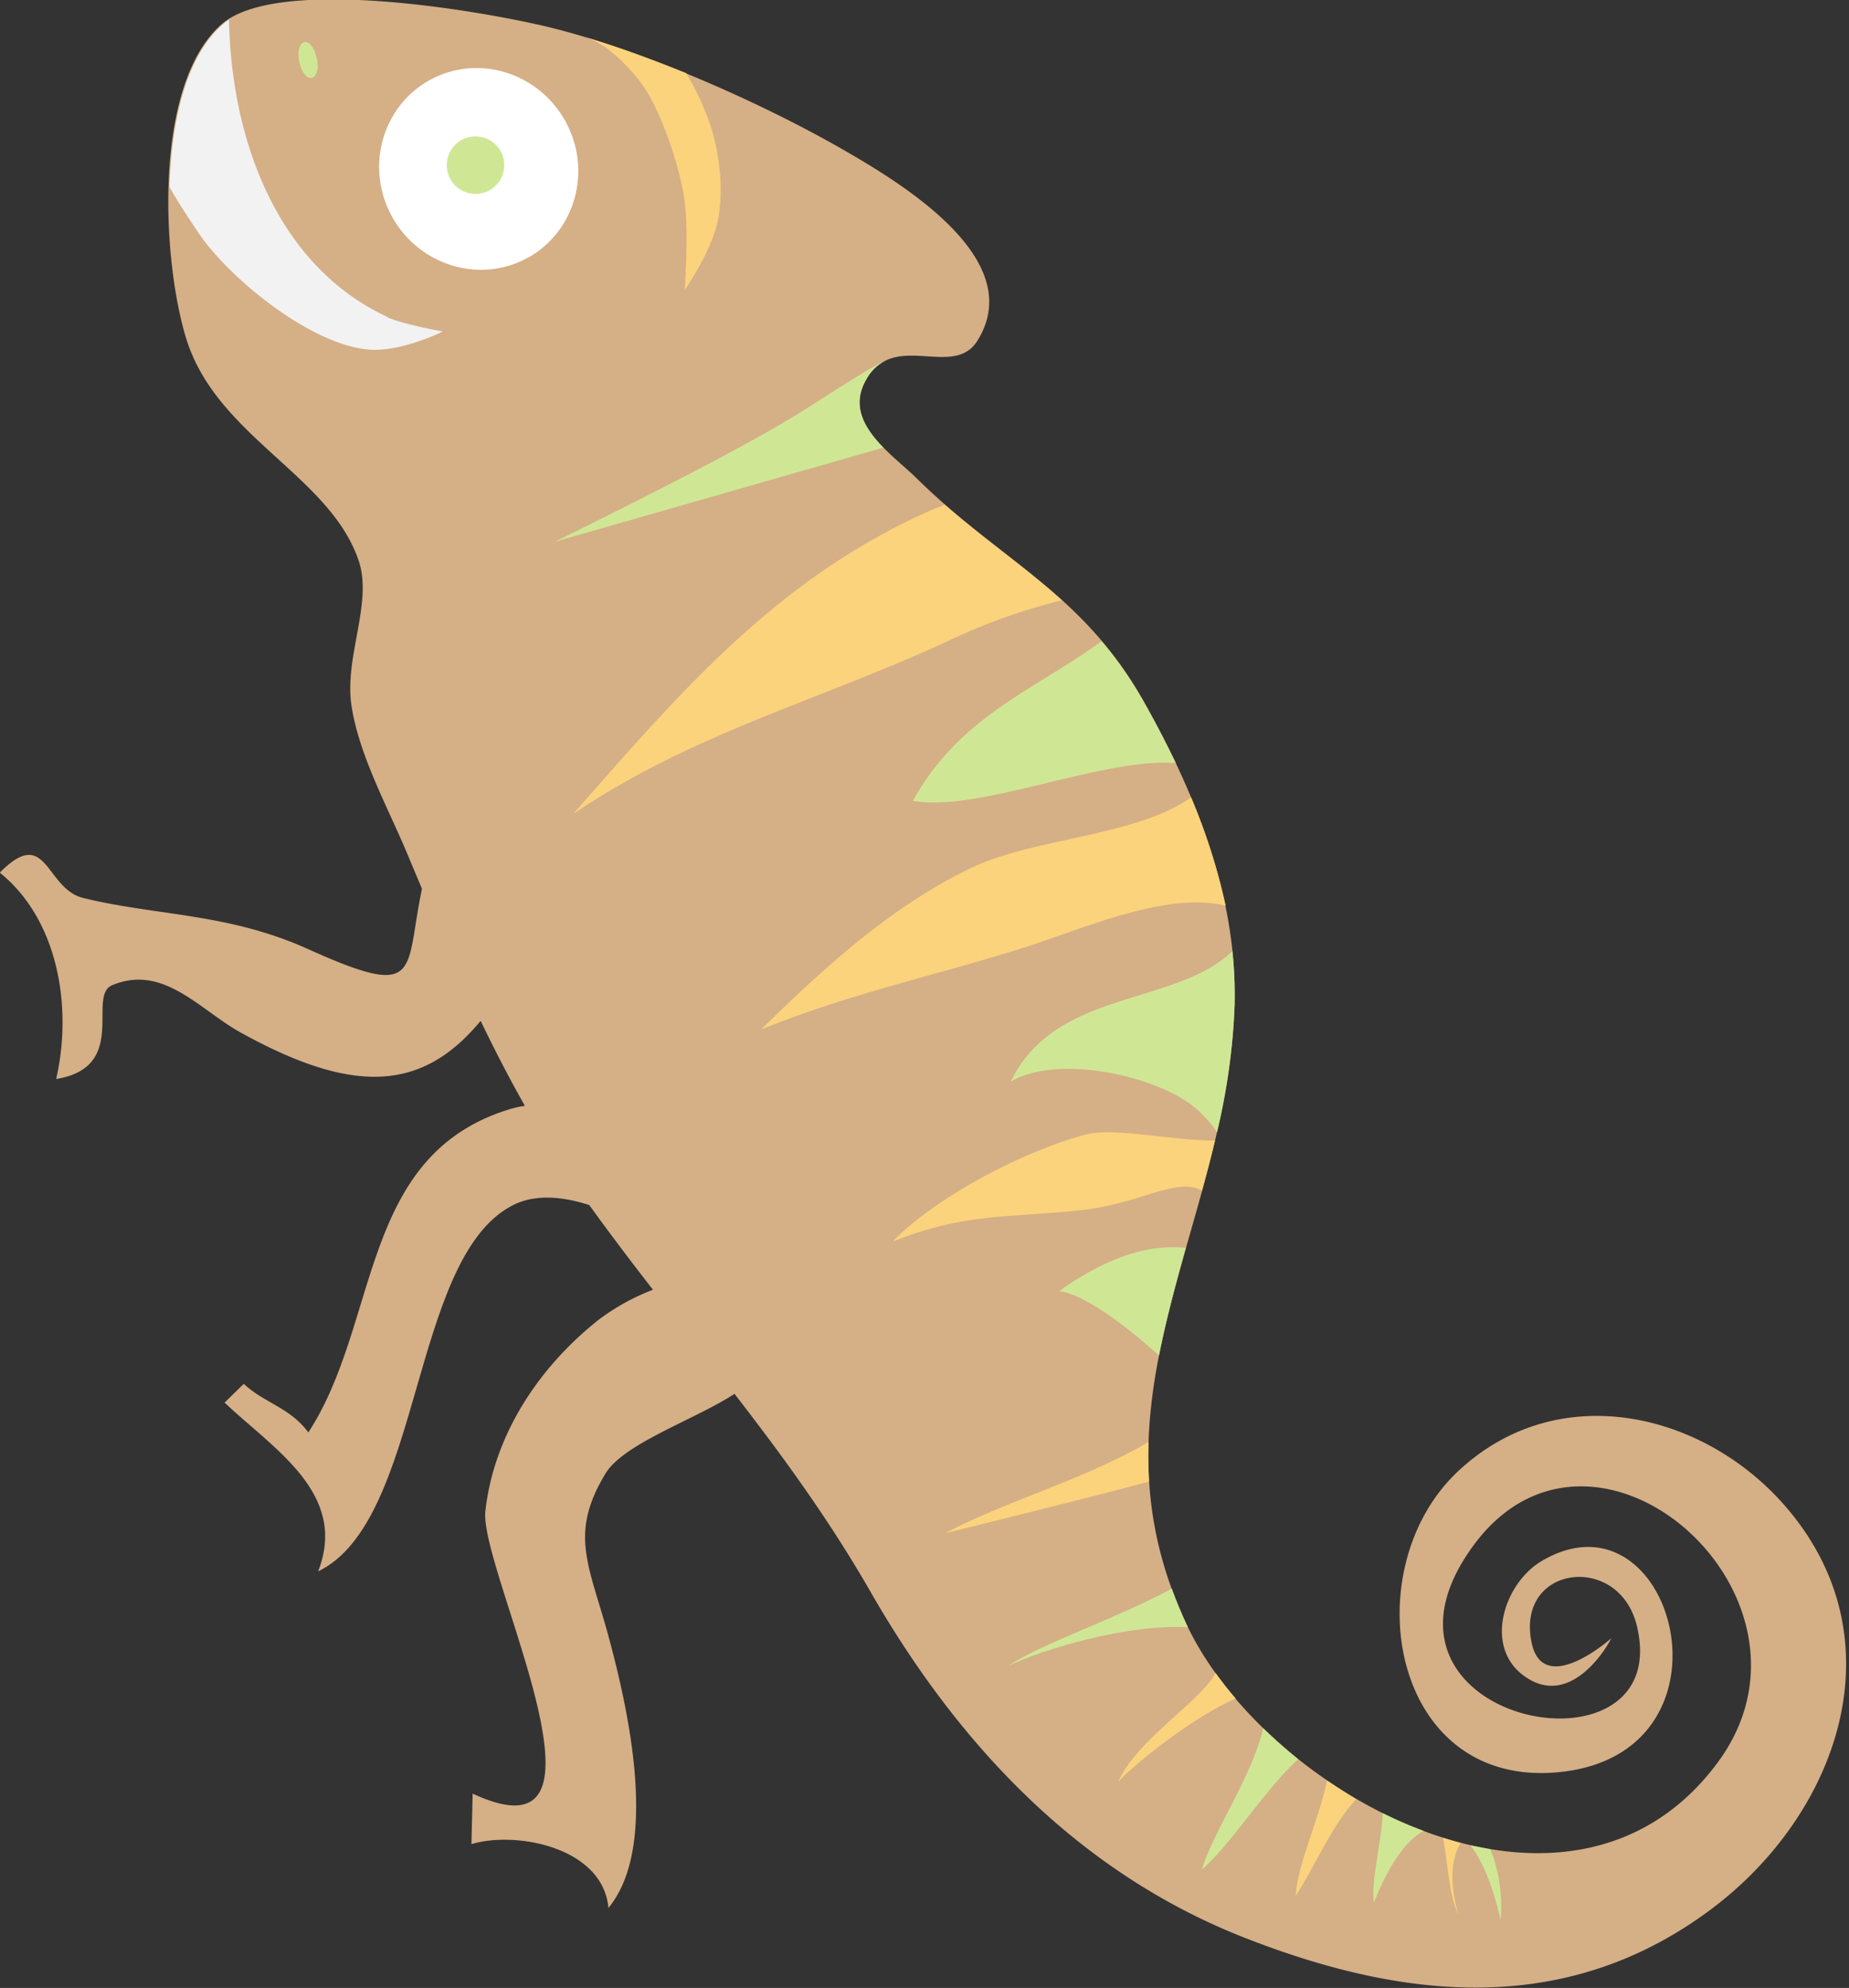 <svg id="Layer_1" data-name="Layer 1" xmlns="http://www.w3.org/2000/svg" viewBox="0 0 572 615"><rect x="0" y="0" width="572" height="615" fill="#333333" stroke="none"/><defs><style>.cls-1{fill:#d5af86;}.cls-2{fill:#fff;}.cls-3{fill:#fbd37c;}.cls-4{fill:#f2f2f2;}.cls-5{fill:#cfe795;}</style></defs><title>camaleao2</title><g id="assets"><g id="Imported-Layers-Copy"><path id="Fill-2" class="cls-1" d="M157.91,343.06c27.62-8.34,135.62,17.78,114.91,64.36-13.32,30-81.1-52.46-114.71-34.29-31.24,16.86-27.42,97.4-59.7,113,9.41-24.08-13.79-37.86-28.94-52.21,2-1.92,3.91-3.88,5.93-5.8,6.57,6.08,14.18,7.23,20,15,22.31-34.21,15.59-85.93,62.53-100.06"/><path id="Fill-4" class="cls-1" d="M259.67,45.64c19.27,11,58.31,34.45,42.78,59.64-7.36,12.09-25.46-3-34.37,11.85-7.85,13.27,7.7,23.17,15.5,30.85,26,25.62,51.5,35.37,70.59,69.6,15.84,28.38,28.7,60.24,27.73,93.13-2,68.93-47.71,122.26-14.75,192C392.47,556,485.88,606.37,531.23,545.45c38.11-51.08-37.57-118.32-75.21-67.61-40.93,55.28,62.73,75.22,50.3,24.94-5.61-22.5-37.32-18.65-32.54,5.23,3.52,17.49,24.66-1.09,24.61-1.18.27.08-10.55,20.37-24.51,13.13-15.66-8.24-9.23-29.64,2.86-36.92,40.59-24.33,63.4,58.27,6.8,65.06-53.4,6.39-65.06-62.72-32.29-93.12,31.6-29.41,77.72-17.58,102.56,12.78,33.7,41,14.26,94.2-24.89,123.21-44.65,33.1-94.61,27.75-143.5,8.65-51.34-20-88.74-59.43-116.2-107.32-12.76-22.2-27.07-41.82-42-61.1-12,7.89-34.17,15.28-39.87,24.61-11.29,18.61-5.25,28.07.73,49.79,6.74,24.74,15.6,65.9.15,84.64-1.74-18.82-28.68-23.89-42.38-19.73.09-5.2.27-10.44.36-15.64,49.37,23.06,2-69.24,3.94-87.36,2.59-23.39,16.33-44.38,35-59.19A68.86,68.86,0,0,1,202,399c-8.33-10.7-16.59-21.68-24.69-33.19-11-15.65-20.23-32.58-28.62-50-18.26,22.13-39.77,22.73-74.42,3.52-12.56-7-23.86-21.19-39.6-14.52-7.87,3.33,5.33,25.29-17.3,29,5.06-22,.78-49.14-17.44-63.85,14.72-14.9,14,5,25.85,7.85,22.75,5.57,44.73,4.59,69.61,15.84,35.5,16,29.71,7,35.15-18.68l-4.28-10.2c-6-14.52-15.29-31.09-17.56-46.75-2.16-15,6.71-31.62,2.22-44.68-9-26.34-43.84-38.24-53.27-68.46C50.16,80.82,47.17,26.34,68.53,7.53c16.91-14.86,78-4.57,99.89.54C197.35,14.89,234.44,31.27,259.67,45.64Z"/><path id="Fill-5" class="cls-2" d="M163.31,79.72c-14.78,8.19-33.6,2.5-42-12.63S118.09,33,132.87,24.8s33.6-2.5,42,12.63,3.24,34.1-11.54,42.3"/><path id="Fill-6" class="cls-3" d="M198.06,25.25c-4.44-5.54-10.71-11.9-17.15-13.82,10.11,3,20.75,6.91,31.36,11.2a84.12,84.12,0,0,1,8.05,17.83c2.42,8.49,3.41,18.12,1.91,27-1.77,10-10.42,22.24-10.42,22.24s1.29-17.06,0-27.35c-1.22-9.84-7.51-29.22-13.8-37.06"/><path id="Fill-7" class="cls-4" d="M119.92,98.18c4.48,2.09,17.06,4.38,17.06,4.38s-12.27,6.12-22.14,5.64c-18.17-1-43.86-22-53.32-36-3.06-4.48-6.12-9.18-9.07-14.3.57-20.21,5-40.27,16.39-50.25a18.67,18.67,0,0,1,2-1.56c.73,37.21,14.88,76.13,49.08,92"/><path id="Fill-8" class="cls-3" d="M368.49,246.69a191.67,191.67,0,0,1,10.69,33.52c-18.46-4.63-44.8,7.46-63.71,13.36-28.19,8.76-51.79,13.62-80,24.89,19.42-19,40.1-38,64.75-49.84,19.65-9.52,51.06-9.78,68.22-21.92"/><path id="Fill-9" class="cls-3" d="M345.89,551.22c6-13.28,25.1-24.43,30.17-33.65,1.95,2.69,4,5.34,6.2,7.88-12.44,5.41-29.77,18.9-36.37,25.76"/><path id="Fill-10" class="cls-3" d="M400.8,586.53c.61-9.83,7.19-23.54,9.72-35.69,3,2,5.94,3.91,9,5.75-7.41,7.88-13.8,22.74-18.74,29.94"/><path id="Fill-11" class="cls-3" d="M355.3,446.08c-.14,4.08-.06,8.15.16,12.26-19.07,5.2-57,14.47-63.06,16,17.1-9.37,43-16.51,62.9-28.23"/><path id="Fill-12" class="cls-3" d="M292.21,156.11c12.65,11.06,24.9,19.35,36.31,29.61a180.4,180.4,0,0,0-34.31,12.16c-39.59,18.51-79.4,28.58-116.91,53.94,33.94-38.6,63.84-73.57,111.74-94.41,1.06-.36,2.07-.8,3.17-1.3"/><path id="Fill-13" class="cls-3" d="M451.84,570.13c-2.8,4.64-3.61,12.06-.66,22.32-3.1-6.63-3.18-15.84-4.78-23.88,1.77.51,3.58,1.1,5.44,1.56"/><path id="Fill-14" class="cls-3" d="M375.86,352.82c-1.21,5.24-2.6,10.36-4,15.48-8.11-4.31-19.16,4.22-37.65,6.12-22.91,2.41-35.6.75-58.09,9.68,13.59-14.05,41.75-28.63,60.45-33.28,8.82-2,27.17,2.2,39.3,2"/><path id="Fill-15" class="cls-5" d="M154.89,46.78a8.9,8.9,0,1,1-12.1-3.47,8.92,8.92,0,0,1,12.1,3.47"/><path id="Fill-16" class="cls-5" d="M94.1,13C95.6,12.64,97.31,14.9,98,18s0,5.73-1.53,6.11-3.21-1.88-3.88-4.94,0-5.73,1.53-6.11"/><path id="Fill-17" class="cls-5" d="M461.06,572.11a48.1,48.1,0,0,1,3.17,21.8c-2.47-10.64-5.65-18.25-9.3-23,2,.36,4.11.81,6.14,1.17"/><path id="Fill-18" class="cls-5" d="M367.2,502.83l.34.61c-18.49-1.18-45.05,6.79-55.58,11.94,9.65-6.72,32.3-14.13,50.55-23.9,1.37,3.7,2.87,7.44,4.69,11.35"/><path id="Fill-19" class="cls-5" d="M425,588.68c-.87-6.72,2.15-17.77,2.8-27.74a112.62,112.62,0,0,0,12.63,5.46C435,569.28,429.7,576.8,425,588.68"/><path id="Fill-20" class="cls-5" d="M381.25,294.27a136.18,136.18,0,0,1,.7,16.53,202.62,202.62,0,0,1-5.44,39.49,38.7,38.7,0,0,0-4.53-5.49c-11-11.75-44.9-19.13-59.34-10.1,13.77-28.79,50.49-23.19,68.6-40.43"/><path id="Fill-21" class="cls-5" d="M248,127.33c6.89-4.28,22.47-14.74,27.33-16.29a13.15,13.15,0,0,0-7.21,6.17c-5,8.36-.65,15.34,5.16,21.27L171.66,167.59c25.56-12.68,58.08-28.88,76.35-40.26"/><path id="Fill-22" class="cls-5" d="M363.74,236.06c-22.59-1.77-61.21,15.4-81.33,11.69,14.51-26.22,37.36-34.09,58.37-49.39a119.46,119.46,0,0,1,13.31,19.26c3.43,6,6.6,12.12,9.65,18.43"/><path id="Fill-23" class="cls-5" d="M371.8,578.37c3.53-11.79,15.35-28.41,19-43.69,3.45,3.34,7,6.5,10.79,9.57-9.79,8.74-21.49,27.23-29.79,34.12"/><path id="Fill-24" class="cls-5" d="M358.55,419.35c-12-10.86-24.32-19.33-30.93-19.9,11.86-8.52,25.6-14.88,39.22-13.4-3.15,11.23-6.08,22.24-8.3,33.3"/></g></g></svg>